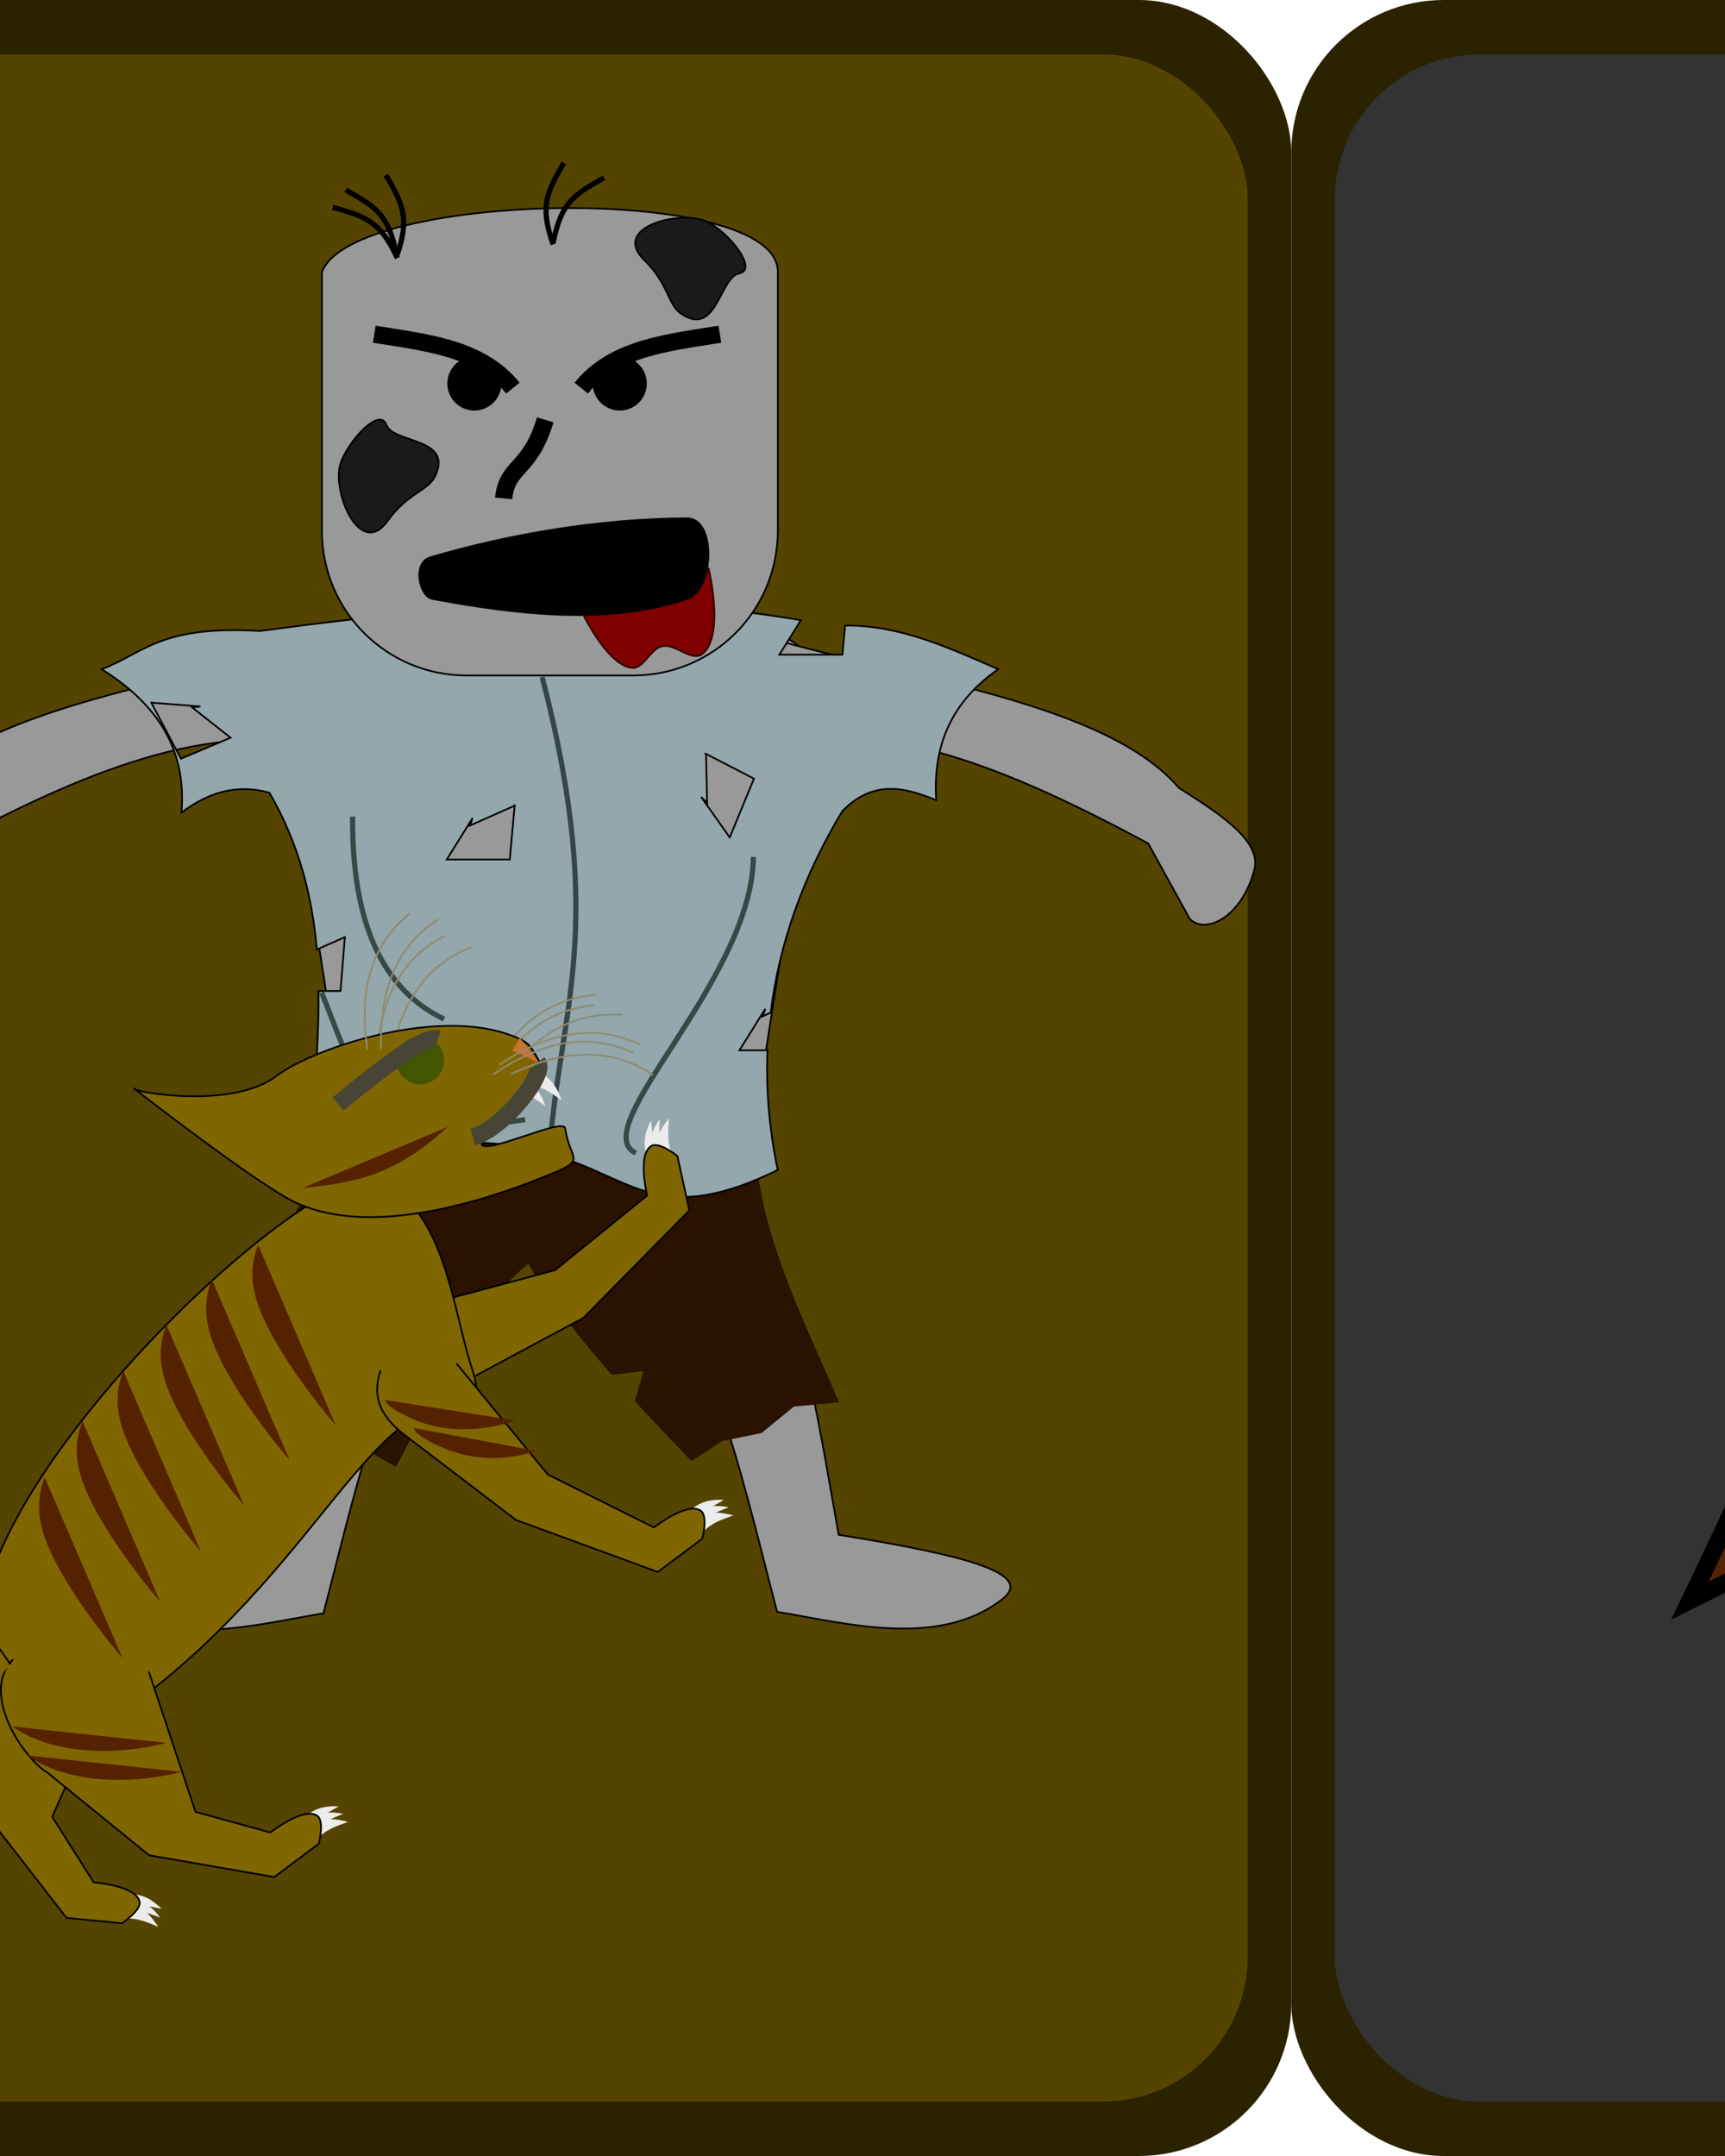 <?xml version="1.0" encoding="UTF-8" standalone="no"?>
<!-- Created with Inkscape (http://www.inkscape.org/) -->

<svg
   xmlns:dc="http://purl.org/dc/elements/1.1/"
   xmlns:cc="http://creativecommons.org/ns#"
   xmlns:rdf="http://www.w3.org/1999/02/22-rdf-syntax-ns#"
   xmlns:svg="http://www.w3.org/2000/svg"
   xmlns="http://www.w3.org/2000/svg"
   xmlns:sodipodi="http://sodipodi.sourceforge.net/DTD/sodipodi-0.dtd"
   xmlns:inkscape="http://www.inkscape.org/namespaces/inkscape"
   width="100"
   height="125"
   id="svg4394"
   version="1.1"
   inkscape:version="0.48.4 r9939"
   sodipodi:docname="cards.svg">
  <defs
     id="defs4396" />
  <sodipodi:namedview
     id="base"
     pagecolor="#ffffff"
     bordercolor="#666666"
     borderopacity="1.0"
     inkscape:pageopacity="0.0"
     inkscape:pageshadow="2"
     inkscape:zoom="2.8"
     inkscape:cx="189.69791"
     inkscape:cy="73.762337"
     inkscape:document-units="px"
     inkscape:current-layer="g6533-1-5"
     showgrid="false"
     inkscape:window-width="1920"
     inkscape:window-height="1024"
     inkscape:window-x="1920"
     inkscape:window-y="27"
     inkscape:window-maximized="1" />
  <g
     inkscape:label="Layer 1"
     inkscape:groupmode="layer"
     id="layer1"
     transform="translate(0,-927.362)">
    <g
       id="g6403"
       transform="translate(-25.143,0)">
      <rect
         ry="8.839"
         y="927.362"
         x="0"
         height="125"
         width="100"
         id="rect4929"
         style="color:#000000;fill:#2b2200;fill-opacity:1;fill-rule:nonzero;stroke:none;stroke-width:2.956;marker:none;visibility:visible;display:inline;overflow:visible;enable-background:accumulate" />
      <rect
         ry="8.392"
         y="930.519"
         x="2.525"
         height="118.687"
         width="94.949"
         id="rect4929-6"
         style="color:#000000;fill:#554400;stroke:none;stroke-width:2.956;marker:none;visibility:visible;display:inline;overflow:visible;enable-background:accumulate" />
      <g
         transform="translate(243.447,2.02)"
         id="g5624">
        <path
           style="color:#000000;fill:#999999;fill-opacity:1;fill-rule:nonzero;stroke:#000000;stroke-width:0.1;stroke-linecap:butt;stroke-linejoin:miter;stroke-miterlimit:4;stroke-opacity:1;stroke-dashoffset:0;marker:none;visibility:visible;display:inline;overflow:visible;enable-background:accumulate"
           d="m -198.036,961.826 23.304,0 c 2.226,0 4.361,1.819 4.018,4.018 l -4,25.625 c -0.343,2.199 -1.792,4.018 -4.018,4.018 l -15.304,0 c -2.226,0 -3.675,-1.819 -4.018,-4.018 l -4,-25.625 c -0.343,-2.199 1.792,-4.018 4.018,-4.018 z"
           id="rect5402"
           inkscape:connector-curvature="0"
           sodipodi:nodetypes="sssssssss" />
        <path
           style="fill:#999999;stroke:#000000;stroke-width:0.1;stroke-linecap:butt;stroke-linejoin:miter;stroke-miterlimit:4;stroke-opacity:1;stroke-dasharray:none"
           d="m -199.286,962.451 c -8.792,2.505 -19.807,3.846 -24.018,8.75 -2.338,1.489 -4.805,3.062 -4.375,4.732 0.702,2.727 2.819,3.815 3.75,2.857 l 2.411,-4.375 c 7.795,-4.174 15.499,-7.56 22.589,-5.625"
           id="path5426"
           inkscape:connector-curvature="0"
           sodipodi:nodetypes="ccsscc" />
        <path
           style="fill:#999999;stroke:#000000;stroke-width:0.1;stroke-linecap:butt;stroke-linejoin:miter;stroke-miterlimit:4;stroke-opacity:1;stroke-dasharray:none"
           d="m -173.978,962.273 c 8.792,2.505 19.807,3.846 24.018,8.75 2.338,1.489 4.805,3.062 4.375,4.732 -0.702,2.727 -2.819,3.815 -3.75,2.857 l -2.411,-4.375 c -7.795,-4.174 -15.499,-7.56 -22.589,-5.625"
           id="path5426-8"
           inkscape:connector-curvature="0"
           sodipodi:nodetypes="ccsscc" />
        <path
           style="fill:#999999;stroke:#000000;stroke-width:0.1;stroke-linecap:butt;stroke-linejoin:miter;stroke-miterlimit:4;stroke-opacity:1;stroke-dasharray:none"
           d="m -196.875,993.344 c -4.043,6.697 -4.953,13.917 -6.25,21.071 -7.75,1.25 -11.335,2.301 -9.464,3.75 3.692,2.861 9.132,1.359 13.036,0.714 2.222,-8.506 3.969,-17.207 10.089,-24.107"
           id="path5457"
           inkscape:connector-curvature="0"
           sodipodi:nodetypes="ccscc" />
        <path
           style="fill:#999999;stroke:#000000;stroke-width:0.1;stroke-linecap:butt;stroke-linejoin:miter;stroke-miterlimit:4;stroke-opacity:1;stroke-dasharray:none"
           d="m -175.934,993.255 c 4.043,6.697 4.953,13.917 6.25,21.071 7.75,1.25 11.335,2.301 9.464,3.75 -3.692,2.861 -9.132,1.359 -13.036,0.714 -2.222,-8.506 -3.969,-17.207 -10.089,-24.107"
           id="path5457-8"
           inkscape:connector-curvature="0"
           sodipodi:nodetypes="ccscc" />
        <path
           inkscape:connector-curvature="0"
           style="fill:#2b1100;stroke:#000000;stroke-width:0;stroke-linecap:butt;stroke-linejoin:miter;stroke-miterlimit:4;stroke-opacity:1;stroke-dasharray:none"
           d="m -192.938,63.812 -3.281,0.781 -2.406,-0.281 c -3.794,4.626 -4.981,10.676 -7.094,16.219 l 2.094,-0.438 2.281,1.5 3.406,-0.031 2.594,1.469 c 2.251,-4.169 3.989,-8.714 7.656,-11.781 1.291,2.185 2.991,4.32 4.844,6.438 L -181,77.469 l -0.5,1.75 c 1.066,1.163 2.16,2.314 3.281,3.469 l 1.781,-1.156 2.281,-0.469 1.875,-1.531 2.625,-0.25 c -2.086,-4.824 -4.522,-9.609 -4.844,-14.594 l -4.875,-0.156 -3.844,-0.656 -9.719,-0.062 z m -6.562,8.406 1.5,0.375 -0.188,1.656 -0.25,0.938 -1.812,-2.156 0.75,-0.812 z"
           transform="translate(0,927.362)"
           id="path5529" />
        <path
           inkscape:connector-curvature="0"
           style="fill:#93a7ac;stroke:#000000;stroke-width:0.1;stroke-linecap:butt;stroke-linejoin:miter;stroke-miterlimit:4;stroke-opacity:1;stroke-dasharray:none"
           d="m -185.188,33 c -5.412,0.08 -11.319,0.65 -18.031,1.562 -5.775,-0.34 -6.685,1.249 -9.188,2.219 3.79,2.372 4.872,5.228 4.625,8.312 1.487,-1.121 3.132,-1.698 5.094,-1.156 1.713,2.95 2.484,5.999 2.75,9.094 l 1.625,-0.719 -0.25,3.125 -1.281,0 c 0.041,3.342 -0.323,6.721 -0.594,10.094 19.037,-4.86 16.266,5.631 27.219,0.281 -0.488,-2.354 -0.686,-4.658 -0.594,-6.938 l -1.625,0 1.5,-2.406 -0.156,0.438 0.469,-0.219 c 0.491,-4.015 1.88,-7.907 4.156,-11.688 1.815,-1.837 3.622,-1.369 5.438,-0.625 -0.233,-3.565 1.212,-5.93 3.594,-7.594 -2.843,-1.232 -5.669,-2.564 -8.875,-2.531 l -0.156,1.688 -3.656,0 1.25,-2 c -4.208,-0.721 -8.577,-1.007 -13.312,-0.938 z m -24.344,5.719 2.844,0.219 -0.469,0.062 2.219,1.75 -2.875,1.219 -1.719,-3.25 z m 32.156,2.969 2.781,1.438 -1.406,3.406 -1.656,-2.344 0.344,0.344 -0.062,-2.844 z m -11.094,3 -0.281,3.125 -3.656,0 1.5,-2.406 -0.156,0.438 2.594,-1.156 z"
           transform="translate(0,927.362)"
           id="path5539" />
        <g
           id="g5405"
           transform="translate(-57.5,-4.286)">
          <path
             sodipodi:nodetypes="csssscc"
             inkscape:connector-curvature="0"
             id="rect5255"
             d="m -115.714,18.035 0,15.001 c 0,4.649 -3.743,8.392 -8.392,8.392 l -9.644,0 c -4.649,0 -8.392,-3.743 -8.392,-8.392 l 0,-15.001 c 1.79,-4.694 26.492,-5.18 26.429,0 z"
             style="color:#000000;fill:#999999;fill-opacity:1;fill-rule:nonzero;stroke:#000000;stroke-width:0.1;stroke-linecap:butt;stroke-linejoin:miter;stroke-miterlimit:4;stroke-opacity:1;stroke-dashoffset:0;marker:none;visibility:visible;display:inline;overflow:visible;enable-background:accumulate"
             transform="translate(0,927.362)" />
          <g
             transform="translate(0,2)"
             id="g5262">
            <path
               style="fill:none;stroke:#000000;stroke-width:1px;stroke-linecap:butt;stroke-linejoin:miter;stroke-opacity:1"
               d="m -139.107,19.643 c 3.024,0.49 6.162,0.796 8.036,3.125"
               id="path5258"
               inkscape:connector-curvature="0"
               transform="translate(0,927.362)"
               sodipodi:nodetypes="cc" />
            <path
               sodipodi:type="arc"
               style="color:#000000;fill:#000000;fill-opacity:1;fill-rule:nonzero;stroke:#000000;stroke-width:0.1;stroke-linecap:butt;stroke-linejoin:miter;stroke-miterlimit:4;stroke-opacity:1;stroke-dasharray:none;stroke-dashoffset:0;marker:none;visibility:visible;display:inline;overflow:visible;enable-background:accumulate"
               id="path5260"
               sodipodi:cx="-133.48215"
               sodipodi:cy="23.303572"
               sodipodi:rx="1.5178572"
               sodipodi:ry="1.5178572"
               d="m -131.964,23.304 c 0,0.838 -0.68,1.518 -1.518,1.518 -0.838,0 -1.518,-0.68 -1.518,-1.518 0,-0.838 0.68,-1.518 1.518,-1.518 0.838,0 1.518,0.68 1.518,1.518 z"
               transform="translate(0.179,926.559)" />
          </g>
          <g
             id="g5262-9"
             transform="matrix(-1,0,0,1,-258.179,2)">
            <path
               style="fill:none;stroke:#000000;stroke-width:1px;stroke-linecap:butt;stroke-linejoin:miter;stroke-opacity:1"
               d="m -139.107,19.643 c 3.024,0.49 6.162,0.796 8.036,3.125"
               id="path5258-8"
               inkscape:connector-curvature="0"
               transform="translate(0,927.362)"
               sodipodi:nodetypes="cc" />
            <path
               sodipodi:type="arc"
               style="color:#000000;fill:#000000;fill-opacity:1;fill-rule:nonzero;stroke:#000000;stroke-width:0.1;stroke-linecap:butt;stroke-linejoin:miter;stroke-miterlimit:4;stroke-opacity:1;stroke-dasharray:none;stroke-dashoffset:0;marker:none;visibility:visible;display:inline;overflow:visible;enable-background:accumulate"
               id="path5260-8"
               sodipodi:cx="-133.48215"
               sodipodi:cy="23.303572"
               sodipodi:rx="1.5178572"
               sodipodi:ry="1.5178572"
               d="m -131.964,23.304 c 0,0.838 -0.68,1.518 -1.518,1.518 -0.838,0 -1.518,-0.68 -1.518,-1.518 0,-0.838 0.68,-1.518 1.518,-1.518 0.838,0 1.518,0.68 1.518,1.518 z"
               transform="translate(0.179,926.559)" />
          </g>
          <path
             sodipodi:nodetypes="csssc"
             transform="translate(0,927.362)"
             inkscape:connector-curvature="0"
             id="path5333"
             d="m -127.143,37.589 c 0,0 1.46,3.21 2.946,3.393 0.721,0.089 1.075,-1.098 1.786,-1.25 0.771,-0.165 1.696,0.926 2.321,0.446 1.325,-1.018 0.357,-5 0.357,-5"
             style="fill:#800000;stroke:#2b0000;stroke-width:0.1;stroke-linecap:butt;stroke-linejoin:miter;stroke-miterlimit:4;stroke-opacity:1;stroke-dasharray:none" />
          <path
             sodipodi:nodetypes="sssss"
             inkscape:connector-curvature="0"
             id="rect5290"
             d="m -135.866,34.582 c 4.567,-1.352 9.9,-2.253 14.9,-2.264 1.702,-0.004 1.573,4.143 0,4.672 -4.608,1.549 -9.922,0.899 -14.773,0 -0.762,-0.141 -1.178,-2.097 -0.126,-2.408 z"
             style="color:#000000;fill:#000000;fill-opacity:1;fill-rule:nonzero;stroke:#000000;stroke-width:0.1;stroke-linecap:butt;stroke-linejoin:miter;stroke-miterlimit:4;stroke-opacity:1;stroke-dashoffset:0;marker:none;visibility:visible;display:inline;overflow:visible;enable-background:accumulate"
             transform="translate(0,927.362)" />
          <path
             sodipodi:nodetypes="cc"
             transform="translate(0,927.362)"
             inkscape:connector-curvature="0"
             id="path5293"
             d="m -129.196,26.607 c -0.888,2.985 -2.221,2.609 -2.411,4.554"
             style="fill:none;stroke:#000000;stroke-width:1px;stroke-linecap:butt;stroke-linejoin:miter;stroke-opacity:1" />
          <path
             sodipodi:nodetypes="cc"
             inkscape:connector-curvature="0"
             id="path5295"
             d="m -137.768,944.594 c -1.012,-2.2 -1.909,-2.423 -3.75,-2.946"
             style="fill:none;stroke:#000000;stroke-width:0.3;stroke-linecap:butt;stroke-linejoin:miter;stroke-miterlimit:4;stroke-opacity:1;stroke-dasharray:none" />
          <g
             id="g5374">
            <path
               style="fill:none;stroke:#000000;stroke-width:0.3;stroke-linecap:butt;stroke-linejoin:miter;stroke-miterlimit:4;stroke-opacity:1;stroke-dasharray:none"
               d="m -137.816,944.503 c 0.816,-2.28 0.331,-3.066 -0.618,-4.729"
               id="path5295-2"
               inkscape:connector-curvature="0"
               sodipodi:nodetypes="cc" />
            <path
               style="fill:none;stroke:#000000;stroke-width:0.3;stroke-linecap:butt;stroke-linejoin:miter;stroke-miterlimit:4;stroke-opacity:1;stroke-dasharray:none"
               d="m -137.82,944.388 c -0.461,-2.377 -1.28,-2.806 -2.945,-3.751"
               id="path5295-2-1"
               inkscape:connector-curvature="0"
               sodipodi:nodetypes="cc" />
          </g>
          <path
             sodipodi:nodetypes="sssss"
             inkscape:connector-curvature="0"
             id="rect5335"
             d="m -756.932,601.491 c 0.965,-0.795 4.246,-1.147 3.75,0 -0.459,1.063 2.383,3.201 0,4.107 -0.849,0.323 -1.825,-0.39 -3.75,0 -2.507,0.508 -1.406,-2.949 0,-4.107 z"
             style="color:#000000;fill:#1a1a1a;fill-opacity:1;fill-rule:nonzero;stroke:#000000;stroke-width:0.1;stroke-linecap:butt;stroke-linejoin:miter;stroke-miterlimit:4;stroke-opacity:1;stroke-dashoffset:0;marker:none;visibility:visible;display:inline;overflow:visible;enable-background:accumulate"
             transform="matrix(0.73,-0.684,0.684,0.73,0,0)" />
          <path
             sodipodi:nodetypes="sssss"
             inkscape:connector-curvature="0"
             id="rect5335-5"
             d="m -120.07,942.385 c 1.2,0.349 3.343,2.858 2.115,3.096 -1.137,0.22 -1.298,3.773 -3.391,2.317 -0.746,-0.519 -0.708,-1.727 -2.115,-3.096 -1.833,-1.784 1.642,-2.825 3.391,-2.317 z"
             style="color:#000000;fill:#1a1a1a;fill-opacity:1;fill-rule:nonzero;stroke:#000000;stroke-width:0.1;stroke-linecap:butt;stroke-linejoin:miter;stroke-miterlimit:4;stroke-opacity:1;stroke-dashoffset:0;marker:none;visibility:visible;display:inline;overflow:visible;enable-background:accumulate" />
          <g
             id="g5374-7"
             transform="matrix(-1,0,0,1,-266.552,-0.704)">
            <path
               style="fill:none;stroke:#000000;stroke-width:0.3;stroke-linecap:butt;stroke-linejoin:miter;stroke-miterlimit:4;stroke-opacity:1;stroke-dasharray:none"
               d="m -137.816,944.503 c 0.816,-2.28 0.331,-3.066 -0.618,-4.729"
               id="path5295-2-15"
               inkscape:connector-curvature="0"
               sodipodi:nodetypes="cc" />
            <path
               style="fill:none;stroke:#000000;stroke-width:0.3;stroke-linecap:butt;stroke-linejoin:miter;stroke-miterlimit:4;stroke-opacity:1;stroke-dasharray:none"
               d="m -137.82,944.388 c -0.461,-2.377 -1.28,-2.806 -2.945,-3.751"
               id="path5295-2-1-9"
               inkscape:connector-curvature="0"
               sodipodi:nodetypes="cc" />
          </g>
        </g>
        <path
           style="fill:#552200;stroke:none"
           d="m -200.389,73.23 -0.063,2.652 1.957,-0.694"
           id="path5537"
           inkscape:connector-curvature="0"
           transform="translate(0,927.362)" />
        <path
           style="fill:none;stroke:#374548;stroke-width:0.3;stroke-linecap:butt;stroke-linejoin:miter;stroke-miterlimit:4;stroke-opacity:1;stroke-dasharray:none"
           d="m -186.875,37.232 c 3.8,14.613 0.985,19.304 0.446,27.411"
           id="path5541"
           inkscape:connector-curvature="0"
           transform="translate(0,927.362)"
           sodipodi:nodetypes="cc" />
        <path
           style="fill:none;stroke:#374845;stroke-width:0.3;stroke-linecap:butt;stroke-linejoin:miter;stroke-miterlimit:4;stroke-opacity:1;stroke-dasharray:none"
           d="m -197.864,972.686 c -0.054,7.122 2.342,10.316 5.303,11.743"
           id="path5597"
           inkscape:connector-curvature="0"
           sodipodi:nodetypes="cc" />
        <path
           style="fill:none;stroke:#374845;stroke-width:0.3;stroke-linecap:butt;stroke-linejoin:miter;stroke-miterlimit:4;stroke-opacity:1;stroke-dasharray:none"
           d="m -199.658,982.889 c 2.624,6.598 2.755,8.767 11.795,7.366"
           id="path5597-4"
           inkscape:connector-curvature="0"
           sodipodi:nodetypes="cc" />
        <path
           style="fill:none;stroke:#374845;stroke-width:0.3;stroke-linecap:butt;stroke-linejoin:miter;stroke-miterlimit:4;stroke-opacity:1;stroke-dasharray:none"
           d="m -174.63,975.022 c -0.054,7.122 -9.779,15.746 -6.819,17.173"
           id="path5597-2"
           inkscape:connector-curvature="0"
           sodipodi:nodetypes="cc" />
      </g>
      <g
         transform="translate(100.763,13.89)"
         id="g6349">
        <g
           id="g5121-7"
           inkscape:transform-center-x="-8.2066092"
           inkscape:transform-center-y="0.81650388"
           transform="matrix(-0.252,-0.968,0.968,-0.252,-1047.777,1182.335)">
          <path
             sodipodi:nodetypes="ccc"
             inkscape:connector-curvature="0"
             id="path5022-3-4-2-4"
             d="m -58.938,1027.666 c 0.814,-0.03 1.366,0.318 1.858,0.754 -0.694,-0.108 -1.385,-0.238 -2.13,-0.011"
             style="fill:#ececec;stroke:none" />
          <path
             sodipodi:nodetypes="ccc"
             inkscape:connector-curvature="0"
             id="path5022-3-4-0"
             d="m -58.875,1027.925 c 0.811,0.083 1.309,0.504 1.736,1.003 -0.672,-0.203 -1.339,-0.427 -2.108,-0.305"
             style="fill:#ececec;stroke:none" />
          <path
             sodipodi:nodetypes="ccc"
             inkscape:connector-curvature="0"
             id="path5022-3-9"
             d="m -58.96,1028.271 c 0.804,0.089 1.305,0.595 1.737,1.199 -0.669,-0.238 -1.333,-0.501 -2.091,-0.34"
             style="fill:#ececec;stroke:none" />
          <path
             sodipodi:nodetypes="ccccscccc"
             transform="translate(0,927.362)"
             inkscape:connector-curvature="0"
             id="path5065-9"
             d="m -64.145,85.162 0.063,8.334 2.841,6.25 c 0,0 2.425,0.034 2.715,0.947 0.164,0.518 -0.947,1.326 -0.947,1.326 l -3.22,-0.126 -4.483,-7.513 -1.957,-8.081 c -0.286,-1.408 -0.145,-2.693 1.326,-3.599"
             style="fill:#806600;stroke:#000000;stroke-width:0.1;stroke-linecap:butt;stroke-linejoin:miter;stroke-miterlimit:4;stroke-opacity:1;stroke-dasharray:none"
             inkscape:transform-center-x="-3.188294"
             inkscape:transform-center-y="6.9447988" />
        </g>
        <g
           transform="matrix(0.998,0.057,-0.057,0.998,50.44,3.692)"
           id="g5121-6-8"
           inkscape:transform-center-x="4.2189708"
           inkscape:transform-center-y="4.9271845">
          <path
             sodipodi:nodetypes="ccc"
             inkscape:connector-curvature="0"
             id="path5022-3-4-2-0-5"
             d="m -60.188,1025.077 c 0.814,-0.03 1.366,0.318 1.858,0.754 -0.694,-0.108 -1.385,-0.238 -2.13,-0.011"
             style="fill:#ececec;stroke:none" />
          <path
             sodipodi:nodetypes="ccc"
             inkscape:connector-curvature="0"
             id="path5022-3-4-7-8"
             d="m -60.125,1025.335 c 0.811,0.083 1.309,0.504 1.736,1.003 -0.672,-0.203 -1.339,-0.427 -2.108,-0.305"
             style="fill:#ececec;stroke:none" />
          <path
             sodipodi:nodetypes="ccc"
             inkscape:connector-curvature="0"
             id="path5022-3-1-0"
             d="m -60.21,1025.682 c 0.804,0.089 1.305,0.595 1.737,1.199 -0.669,-0.238 -1.333,-0.501 -2.091,-0.34"
             style="fill:#ececec;stroke:none" />
          <path
             sodipodi:nodetypes="ccccscccc"
             inkscape:connector-curvature="0"
             id="path5065-1-2"
             d="m -61.957,85.475 -3.017,8.021 2.618,3.661 c 0,0 2.425,0.034 2.715,0.947 0.164,0.518 -0.947,1.326 -0.947,1.326 l -3.22,-0.126 -4.84,-5.549 -1.555,-7.412 c -0.577,-1.553 -0.142,-6.085 2.576,-6.367"
             style="fill:#806600;stroke:#000000;stroke-width:0.1;stroke-linecap:butt;stroke-linejoin:miter;stroke-miterlimit:4;stroke-opacity:1;stroke-dasharray:none"
             inkscape:transform-center-x="-1.1347226"
             inkscape:transform-center-y="6.7662274"
             transform="translate(0,927.362)" />
          <path
             style="fill:#552200;stroke:none"
             d="m -63.76,1016.694 c 0,0 -2.968,-1.238 -4.964,-3.775 -1.143,-1.453 -1.371,-2.585 -1.371,-2.585 z"
             id="path5773-7-1-2-6-6-8-5-5-8-5-80"
             inkscape:connector-curvature="0"
             sodipodi:nodetypes="cscc" />
        </g>
        <path
           style="color:#000000;fill:#806600;fill-opacity:1;fill-rule:nonzero;stroke:#000000;stroke-width:0.1;marker:none;visibility:visible;display:inline;overflow:visible;enable-background:accumulate"
           d="m -54.005,981.935 c 4.106,1.011 4.643,7.55 5.704,10.744 0.275,0.828 0.636,2.312 -0.231,2.214 -5.861,-0.663 -8.919,10.575 -21.206,18.67 -20.69,-1.638 10.706,-32.865 15.732,-31.627 z"
           id="rect5060"
           inkscape:connector-curvature="0"
           sodipodi:nodetypes="scscs" />
        <g
           id="g5121"
           inkscape:transform-center-x="-3.5986685"
           inkscape:transform-center-y="7.0710678"
           transform="matrix(0.777,-0.63,0.63,0.777,-637.206,165.385)">
          <path
             sodipodi:nodetypes="ccc"
             inkscape:connector-curvature="0"
             id="path5022-3-4-2"
             d="m -58.938,1027.666 c 0.814,-0.03 1.366,0.318 1.858,0.754 -0.694,-0.108 -1.385,-0.238 -2.13,-0.011"
             style="fill:#ececec;stroke:none" />
          <path
             sodipodi:nodetypes="ccc"
             inkscape:connector-curvature="0"
             id="path5022-3-4"
             d="m -58.875,1027.925 c 0.811,0.083 1.309,0.504 1.736,1.003 -0.672,-0.203 -1.339,-0.427 -2.108,-0.305"
             style="fill:#ececec;stroke:none" />
          <path
             sodipodi:nodetypes="ccc"
             inkscape:connector-curvature="0"
             id="path5022-3"
             d="m -58.96,1028.271 c 0.804,0.089 1.305,0.595 1.737,1.199 -0.669,-0.238 -1.333,-0.501 -2.091,-0.34"
             style="fill:#ececec;stroke:none" />
          <path
             sodipodi:nodetypes="ccccscccc"
             transform="translate(0,927.362)"
             inkscape:connector-curvature="0"
             id="path5065"
             d="m -64.145,85.162 0.063,8.334 2.841,6.25 c 0,0 2.425,0.034 2.715,0.947 0.164,0.518 -0.947,1.326 -0.947,1.326 l -3.22,-0.126 -4.483,-7.513 -1.957,-8.081 c -0.286,-1.408 -0.145,-2.693 1.326,-3.599"
             style="fill:#806600;stroke:#000000;stroke-width:0.1;stroke-linecap:butt;stroke-linejoin:miter;stroke-miterlimit:4;stroke-opacity:1;stroke-dasharray:none"
             inkscape:transform-center-x="-3.188294"
             inkscape:transform-center-y="6.9447988" />
        </g>
        <g
           transform="matrix(0.777,-0.63,0.63,0.777,-656.942,184.38)"
           id="g5121-6"
           inkscape:transform-center-x="-0.92009706"
           inkscape:transform-center-y="7.1157107">
          <path
             sodipodi:nodetypes="ccc"
             inkscape:connector-curvature="0"
             id="path5022-3-4-2-0"
             d="m -60.188,1025.077 c 0.814,-0.03 1.366,0.318 1.858,0.754 -0.694,-0.108 -1.385,-0.238 -2.13,-0.011"
             style="fill:#ececec;stroke:none" />
          <path
             sodipodi:nodetypes="ccc"
             inkscape:connector-curvature="0"
             id="path5022-3-4-7"
             d="m -60.125,1025.335 c 0.811,0.083 1.309,0.504 1.736,1.003 -0.672,-0.203 -1.339,-0.427 -2.108,-0.305"
             style="fill:#ececec;stroke:none" />
          <path
             sodipodi:nodetypes="ccc"
             inkscape:connector-curvature="0"
             id="path5022-3-1"
             d="m -60.21,1025.682 c 0.804,0.089 1.305,0.595 1.737,1.199 -0.669,-0.238 -1.333,-0.501 -2.091,-0.34"
             style="fill:#ececec;stroke:none" />
          <path
             sodipodi:nodetypes="ccccscccc"
             inkscape:connector-curvature="0"
             id="path5065-1"
             d="m -61.957,85.475 -3.017,8.021 2.618,3.661 c 0,0 2.425,0.034 2.715,0.947 0.164,0.518 -0.947,1.326 -0.947,1.326 l -3.22,-0.126 -4.84,-5.549 -1.555,-7.412 c -0.577,-1.553 -0.142,-6.085 2.576,-6.367"
             style="fill:#806600;stroke:#000000;stroke-width:0.1;stroke-linecap:butt;stroke-linejoin:miter;stroke-miterlimit:4;stroke-opacity:1;stroke-dasharray:none"
             inkscape:transform-center-x="-1.1347226"
             inkscape:transform-center-y="6.7662274"
             transform="translate(0,927.362)" />
          <path
             style="fill:#552200;stroke:none"
             d="m -63.76,1016.694 c 0,0 -2.968,-1.238 -4.964,-3.775 -1.143,-1.453 -1.371,-2.585 -1.371,-2.585 z"
             id="path5773-7-1-2-6-6-8-5-5-8-5"
             inkscape:connector-curvature="0"
             sodipodi:nodetypes="cscc" />
          <path
             style="fill:#552200;stroke:none"
             d="m -64.152,1018.536 c 0,0 -2.968,-1.238 -4.964,-3.775 -1.143,-1.453 -1.371,-2.585 -1.371,-2.585 z"
             id="path5773-7-1-2-6-6-8-5-5-8-5-8"
             inkscape:connector-curvature="0"
             sodipodi:nodetypes="cscc" />
        </g>
        <path
           style="fill:#806600;stroke:#000000;stroke-width:0.1;stroke-linecap:butt;stroke-linejoin:miter;stroke-miterlimit:4;stroke-opacity:1;stroke-dasharray:none"
           d="m -75.02,1009.977 c 0,0 -3.476,-5.505 -6.508,-5.88 -4.431,-0.548 -10.215,1.671 -11.702,3.097 -0.458,0.439 -0.311,1.528 0.208,1.892 3.016,2.116 7.128,-3.317 10.742,-2.602 2.544,0.503 6.294,4.57 6.294,4.57"
           id="path5217"
           inkscape:connector-curvature="0"
           sodipodi:nodetypes="cssssc" />
        <path
           style="fill:#552200;stroke:none"
           d="m -56.147,996.129 c 0,0 -3.754,-4.311 -4.643,-7.415 -0.509,-1.777 0.143,-3.048 0.143,-3.048 z"
           id="path5773-7-1-2-6"
           inkscape:connector-curvature="0"
           sodipodi:nodetypes="cscc" />
        <g
           id="g6128"
           transform="matrix(0.924,-0.382,0.382,0.924,-376.639,57.094)">
          <path
             sodipodi:nodetypes="ccc"
             inkscape:connector-curvature="0"
             id="path5022-4"
             d="m -44.911,975.883 c 0.576,0.568 0.656,1.276 0.62,2.017 -0.378,-0.601 -0.736,-1.219 -1.431,-1.563"
             style="fill:#ececec;stroke:none" />
          <path
             sodipodi:nodetypes="ccc"
             inkscape:connector-curvature="0"
             id="path5022"
             d="m -43.913,975.942 c 0.576,0.568 0.656,1.276 0.62,2.017 -0.378,-0.601 -0.736,-1.219 -1.431,-1.563"
             style="fill:#ececec;stroke:none" />
          <path
             sodipodi:nodetypes="cc"
             inkscape:connector-curvature="0"
             id="path4966-8-0-5"
             d="m -52.337,971.706 c 1.736,-3.602 3.96,-4.924 6.416,-5.16"
             style="fill:none;stroke:#918a6f;stroke-width:0.1;stroke-linecap:butt;stroke-linejoin:miter;stroke-miterlimit:4;stroke-opacity:1;stroke-dasharray:none" />
          <path
             style="fill:none;stroke:#918a6f;stroke-width:0.1;stroke-linecap:butt;stroke-linejoin:miter;stroke-miterlimit:4;stroke-opacity:1;stroke-dasharray:none"
             d="m -51.669,972.139 c 2.138,-3.379 4.499,-4.437 6.966,-4.39"
             id="path4966-8-0-1-8"
             inkscape:connector-curvature="0"
             sodipodi:nodetypes="cc" />
          <path
             sodipodi:nodetypes="cc"
             inkscape:connector-curvature="0"
             id="path4966-2"
             d="m -47.038,975.242 c 3.032,-2.607 5.599,-2.93 7.944,-2.164"
             style="fill:none;stroke:#918a6f;stroke-width:0.1;stroke-linecap:butt;stroke-linejoin:miter;stroke-miterlimit:4;stroke-opacity:1;stroke-dasharray:none" />
          <path
             sodipodi:nodetypes="cc"
             inkscape:connector-curvature="0"
             id="path4966-8-00"
             d="m -46.304,975.699 c 3.384,-2.13 5.971,-2.069 8.177,-0.964"
             style="fill:none;stroke:#918a6f;stroke-width:0.1;stroke-linecap:butt;stroke-linejoin:miter;stroke-miterlimit:4;stroke-opacity:1;stroke-dasharray:none" />
          <path
             sodipodi:nodetypes="cc"
             inkscape:connector-curvature="0"
             id="path4966-8-9-0"
             d="m -47.335,975.857 c 3,-2.644 5.563,-2.997 7.918,-2.259"
             style="fill:none;stroke:#918a6f;stroke-width:0.1;stroke-linecap:butt;stroke-linejoin:miter;stroke-miterlimit:4;stroke-opacity:1;stroke-dasharray:none" />
          <path
             sodipodi:nodetypes="sssssscss"
             inkscape:connector-curvature="0"
             id="path4955"
             d="m -44.773,973.172 c 1.212,1.056 0.965,1.169 1.212,2.649 0.095,0.569 -4.976,2.146 -4.992,2.718 -0.018,0.677 4.998,0.348 4.829,1.005 -0.462,1.795 0.51,2.135 -1.738,2.131 -5.16,-0.009 -11.46,-0.841 -14.452,-4.247 -1.634,-1.86 -6.029,-9.569 -6.029,-9.569 -0.11,0.174 4.777,3.293 7.889,2.482 2.623,-0.684 9.864,-0.147 13.28,2.831 z"
             style="color:#000000;fill:#806600;fill-opacity:1;fill-rule:nonzero;stroke:#000000;stroke-width:0.1;stroke-miterlimit:4;stroke-dasharray:none;marker:none;visibility:visible;display:inline;overflow:visible;enable-background:accumulate" />
          <path
             transform="matrix(1.22,-0.99,0.99,1.22,-52.883,836.575)"
             d="m -52.275,68.431 c 0,0.488 -0.396,0.884 -0.884,0.884 -0.488,0 -0.884,-0.396 -0.884,-0.884 0,-0.488 0.396,-0.884 0.884,-0.884 0.488,0 0.884,0.396 0.884,0.884 z"
             sodipodi:ry="0.88388348"
             sodipodi:rx="0.88388348"
             sodipodi:cy="68.431458"
             sodipodi:cx="-53.159279"
             id="path4960"
             style="color:#000000;fill:#445500;fill-opacity:1;fill-rule:nonzero;stroke:none;stroke-width:2.956;marker:none;visibility:visible;display:inline;overflow:visible;enable-background:accumulate"
             sodipodi:type="arc" />
          <path
             sodipodi:nodetypes="cc"
             inkscape:connector-curvature="0"
             id="path4958"
             d="m -48.562,971.931 c -0.376,-0.343 -1.815,-0.255 -6.794,1.273"
             style="fill:none;stroke:#484537;stroke-width:1px;stroke-linecap:butt;stroke-linejoin:miter;stroke-opacity:1" />
          <path
             sodipodi:nodetypes="cc"
             inkscape:connector-curvature="0"
             id="path4962"
             d="m -43.745,975.42 c 0.247,0.748 -3.28,2.768 -5.124,2.545"
             style="fill:none;stroke:#484537;stroke-width:1px;stroke-linecap:butt;stroke-linejoin:miter;stroke-opacity:1" />
          <path
             sodipodi:nodetypes="ccc"
             inkscape:connector-curvature="0"
             id="path4964"
             d="m -44.812,974.217 1.155,1.255 -0.489,-1.802"
             style="fill:#c87137;stroke:none" />
          <path
             sodipodi:nodetypes="cc"
             inkscape:connector-curvature="0"
             id="path4966"
             d="m -45.837,974.674 c 3.923,-0.774 6.315,0.211 7.979,2.033"
             style="fill:none;stroke:#918a6f;stroke-width:0.1;stroke-linecap:butt;stroke-linejoin:miter;stroke-miterlimit:4;stroke-opacity:1;stroke-dasharray:none" />
          <path
             sodipodi:nodetypes="cc"
             inkscape:connector-curvature="0"
             id="path4966-8"
             d="m -45.423,975.433 c 3.994,-0.185 6.215,1.143 7.59,3.192"
             style="fill:none;stroke:#918a6f;stroke-width:0.1;stroke-linecap:butt;stroke-linejoin:miter;stroke-miterlimit:4;stroke-opacity:1;stroke-dasharray:none" />
          <path
             sodipodi:nodetypes="cc"
             inkscape:connector-curvature="0"
             id="path4966-8-9"
             d="m -46.399,975.062 c 3.914,-0.821 6.317,0.135 8.002,1.937"
             style="fill:none;stroke:#918a6f;stroke-width:0.1;stroke-linecap:butt;stroke-linejoin:miter;stroke-miterlimit:4;stroke-opacity:1;stroke-dasharray:none" />
          <path
             sodipodi:nodetypes="cc"
             inkscape:connector-curvature="0"
             id="path4966-8-0"
             d="m -52.573,970.923 c 0.982,-3.876 2.898,-5.615 5.257,-6.337"
             style="fill:none;stroke:#918a6f;stroke-width:0.1;stroke-linecap:butt;stroke-linejoin:miter;stroke-miterlimit:4;stroke-opacity:1;stroke-dasharray:none" />
          <path
             sodipodi:nodetypes="cc"
             inkscape:connector-curvature="0"
             id="path5914"
             d="m -59.136,976.92 c 2.489,0.695 4.869,1.528 9.155,-0.063"
             style="fill:#552200;stroke:none" />
          <path
             style="fill:none;stroke:#918a6f;stroke-width:0.1;stroke-linecap:butt;stroke-linejoin:miter;stroke-miterlimit:4;stroke-opacity:1;stroke-dasharray:none"
             d="m -51.833,971.215 c 1.421,-3.738 3.523,-5.245 5.95,-5.691"
             id="path4966-8-0-1"
             inkscape:connector-curvature="0"
             sodipodi:nodetypes="cc" />
        </g>
        <path
           style="fill:#552200;stroke:none"
           d="m -58.831,998.129 c 0,0 -3.754,-4.311 -4.643,-7.415 -0.509,-1.777 0.143,-3.048 0.143,-3.048 z"
           id="path5773-7-1-2-6-6"
           inkscape:connector-curvature="0"
           sodipodi:nodetypes="cscc" />
        <path
           style="fill:#552200;stroke:none"
           d="m -61.465,1000.763 c 0,0 -3.754,-4.311 -4.643,-7.415 -0.509,-1.777 0.143,-3.048 0.143,-3.048 z"
           id="path5773-7-1-2-6-6-8"
           inkscape:connector-curvature="0"
           sodipodi:nodetypes="cscc" />
        <path
           style="fill:#552200;stroke:none"
           d="m -63.965,1003.442 c 0,0 -3.754,-4.311 -4.643,-7.415 -0.509,-1.777 0.143,-3.048 0.143,-3.048 z"
           id="path5773-7-1-2-6-6-8-5"
           inkscape:connector-curvature="0"
           sodipodi:nodetypes="cscc" />
        <path
           style="fill:#552200;stroke:none"
           d="m -66.331,1006.344 c 0,0 -3.754,-4.311 -4.643,-7.415 -0.509,-1.777 0.143,-3.048 0.143,-3.048 z"
           id="path5773-7-1-2-6-6-8-5-5"
           inkscape:connector-curvature="0"
           sodipodi:nodetypes="cscc" />
        <path
           style="fill:#552200;stroke:none"
           d="m -68.519,1009.603 c 0,0 -3.754,-4.311 -4.643,-7.415 -0.509,-1.777 0.143,-3.048 0.143,-3.048 z"
           id="path5773-7-1-2-6-6-8-5-5-8"
           inkscape:connector-curvature="0"
           sodipodi:nodetypes="cscc" />
        <path
           style="fill:#552200;stroke:none"
           d="m -45.764,995.83 c 0,0 -3.096,1.226 -6.027,-0.129 -1.678,-0.776 -1.457,-1.058 -1.457,-1.058 z"
           id="path5773-7-1-2-6-4"
           inkscape:connector-curvature="0"
           sodipodi:nodetypes="cscc" />
        <path
           style="fill:#552200;stroke:none"
           d="m -44.551,997.585 c 0,0 -2.654,1.1 -5.585,-0.256 -1.678,-0.776 -1.457,-1.058 -1.457,-1.058 z"
           id="path5773-7-1-2-6-4-2"
           inkscape:connector-curvature="0"
           sodipodi:nodetypes="cscc" />
      </g>
    </g>
    <g
       id="g6533"
       transform="translate(-30.857,-0.714)">
      <rect
         style="color:#000000;fill:#2b2200;fill-opacity:1;fill-rule:nonzero;stroke:none;stroke-width:2.956;marker:none;visibility:visible;display:inline;overflow:visible;enable-background:accumulate"
         id="rect4929-1"
         width="100"
         height="125"
         x="105.714"
         y="928.076"
         ry="8.839" />
      <rect
         style="color:#000000;fill:#333333;stroke:none;stroke-width:2.956;marker:none;visibility:visible;display:inline;overflow:visible;enable-background:accumulate"
         id="rect4929-6-5"
         width="94.949"
         height="118.687"
         x="108.24"
         y="931.233"
         ry="8.392" />
      <g
         id="g6579"
         transform="translate(1.491,1.029)">
        <path
           sodipodi:nodetypes="cccc"
           inkscape:connector-curvature="0"
           id="path6555"
           d="m 153.592,973.258 c -12.973,14.787 -18.62,30.866 -26.264,46.593 16.496,-8.221 33.026,-16.427 47.225,-25.633 8.3,-18.002 -7.065,-18.952 -20.961,-20.961 z"
           style="fill:#552200;stroke:#000000;stroke-width:1px;stroke-linecap:butt;stroke-linejoin:miter;stroke-opacity:1" />
        <path
           transform="translate(5.099,942.329)"
           d="m 138.209,59.719 c 0,1.116 -0.905,2.02 -2.02,2.02 -1.116,0 -2.02,-0.905 -2.02,-2.02 0,-1.116 0.905,-2.02 2.02,-2.02 1.116,0 2.02,0.905 2.02,2.02 z"
           sodipodi:ry="2.0203052"
           sodipodi:rx="2.0203052"
           sodipodi:cy="59.718891"
           sodipodi:cx="136.18906"
           id="path6557"
           style="color:#000000;fill:#000000;fill-opacity:1;fill-rule:nonzero;stroke:none;stroke-width:0.3;marker:none;visibility:visible;display:inline;overflow:visible;enable-background:accumulate"
           sodipodi:type="arc" />
        <path
           sodipodi:nodetypes="csc"
           inkscape:connector-curvature="0"
           id="path6559"
           d="m 161.547,976.541 c 0,0 0.808,-10.387 4.293,-13.637 3.83,-3.572 15.279,-3.662 15.279,-3.662"
           style="fill:none;stroke:#000000;stroke-width:1px;stroke-linecap:butt;stroke-linejoin:miter;stroke-opacity:1" />
      </g>
    </g>
    <g
       id="g6533-1"
       transform="translate(69.143,-0.714)">
      <rect
         style="color:#000000;fill:#2b2200;fill-opacity:1;fill-rule:nonzero;stroke:none;stroke-width:2.956;marker:none;visibility:visible;display:inline;overflow:visible;enable-background:accumulate"
         id="rect4929-1-0"
         width="100"
         height="125"
         x="105.714"
         y="928.076"
         ry="8.839" />
      <rect
         style="color:#000000;fill:#333333;stroke:none;stroke-width:2.956;marker:none;visibility:visible;display:inline;overflow:visible;enable-background:accumulate"
         id="rect4929-6-5-2"
         width="94.949"
         height="118.687"
         x="108.24"
         y="931.233"
         ry="8.392" />
      <g
         id="g6652"
         transform="translate(4.963,2.2459717e-5)">
        <path
           sodipodi:nodetypes="cccccccccccccc"
           inkscape:connector-curvature="0"
           id="path6620"
           d="m 131.292,1002.698 -3.536,20.203 12.879,-15.91 10.102,-4.293 c 3.894,12.882 6.153,16.786 26.517,23.738 3.583,-3.475 14.078,-10.206 7.576,-22.476 -13.663,5.648 -17.351,-2.727 -19.193,-19.445 3.371,-7.733 6.817,-15.369 17.425,-13.89 -2.421,-11.79 -10.585,-14.01 -18.94,-15.91 -7.185,8.657 -5.061,14.986 -4.546,21.718 -14.229,-4.999 -21.921,-9.149 -18.688,-16.162 -9.559,-3.673 -19.374,-6.479 -26.264,2.525 -0.655,9.344 8.827,18.688 19.445,28.032 -4.385,3.092 -3.668,7.459 -2.778,11.869 z"
           style="fill:#374548;stroke:#000000;stroke-width:1px;stroke-linecap:butt;stroke-linejoin:miter;stroke-opacity:1" />
        <path
           sodipodi:type="arc"
           style="color:#000000;fill:#000000;fill-opacity:1;fill-rule:nonzero;stroke:none;stroke-width:0.3;marker:none;visibility:visible;display:inline;overflow:visible;enable-background:accumulate"
           id="path6557-3"
           sodipodi:cx="136.18906"
           sodipodi:cy="59.718891"
           sodipodi:rx="2.0203052"
           sodipodi:ry="2.0203052"
           d="m 138.209,59.719 c 0,1.116 -0.905,2.02 -2.02,2.02 -1.116,0 -2.02,-0.905 -2.02,-2.02 0,-1.116 0.905,-2.02 2.02,-2.02 1.116,0 2.02,0.905 2.02,2.02 z"
           transform="translate(-0.099,940.577)" />
      </g>
    </g>
    <g
       id="g6533-1-5"
       transform="translate(169.143,-0.714)">
      <rect
         style="color:#000000;fill:#2b2200;fill-opacity:1;fill-rule:nonzero;stroke:none;stroke-width:2.956;marker:none;visibility:visible;display:inline;overflow:visible;enable-background:accumulate"
         id="rect4929-1-0-7"
         width="100"
         height="125"
         x="105.714"
         y="928.076"
         ry="8.839" />
      <rect
         style="color:#000000;fill:#333333;stroke:none;stroke-width:2.956;marker:none;visibility:visible;display:inline;overflow:visible;enable-background:accumulate"
         id="rect4929-6-5-2-2"
         width="94.949"
         height="118.687"
         x="108.24"
         y="931.233"
         ry="8.392" />
      <g
         id="g6709"
         transform="translate(0.247,1.851)">
        <path
           sodipodi:nodetypes="ssssccccssss"
           inkscape:connector-curvature="0"
           id="path6689"
           d="m 133.65,1024.287 c -8.599,-0.798 -12.294,-13.48 -8.119,-26.276 0.63,-1.929 -2.855,-15.478 -1.858,-17.372 0.997,-1.894 6.477,7.866 7.863,6.088 4.355,-5.589 10.679,-10.406 19.286,-13.201 3.135,-6.172 3.007,-12.937 -1.263,-20.456 13.472,5.211 27.029,10.208 37.881,21.971 -8.646,0.061 -17.629,-0.72 -25.001,2.525 1.435,8.625 1.376,15.819 0.275,21.769 -0.554,2.996 15.042,6.687 14.018,9.076 -1.025,2.389 -18.671,3.477 -20.05,5.306 -6.403,8.493 -16.006,11.22 -23.033,10.568 z"
           style="fill:#2d5016;stroke:#000000;stroke-width:1px;stroke-linecap:butt;stroke-linejoin:miter;stroke-opacity:1" />
        <path
           transform="translate(-5.569,955.224)"
           d="m 138.209,59.719 c 0,1.116 -0.905,2.02 -2.02,2.02 -1.116,0 -2.02,-0.905 -2.02,-2.02 0,-1.116 0.905,-2.02 2.02,-2.02 1.116,0 2.02,0.905 2.02,2.02 z"
           sodipodi:ry="2.0203052"
           sodipodi:rx="2.0203052"
           sodipodi:cy="59.718891"
           sodipodi:cx="136.18906"
           id="path6557-3-5"
           style="color:#000000;fill:#000000;fill-opacity:1;fill-rule:nonzero;stroke:none;stroke-width:0.3;marker:none;visibility:visible;display:inline;overflow:visible;enable-background:accumulate"
           sodipodi:type="arc" />
      </g>
    </g>
  </g>
</svg>
